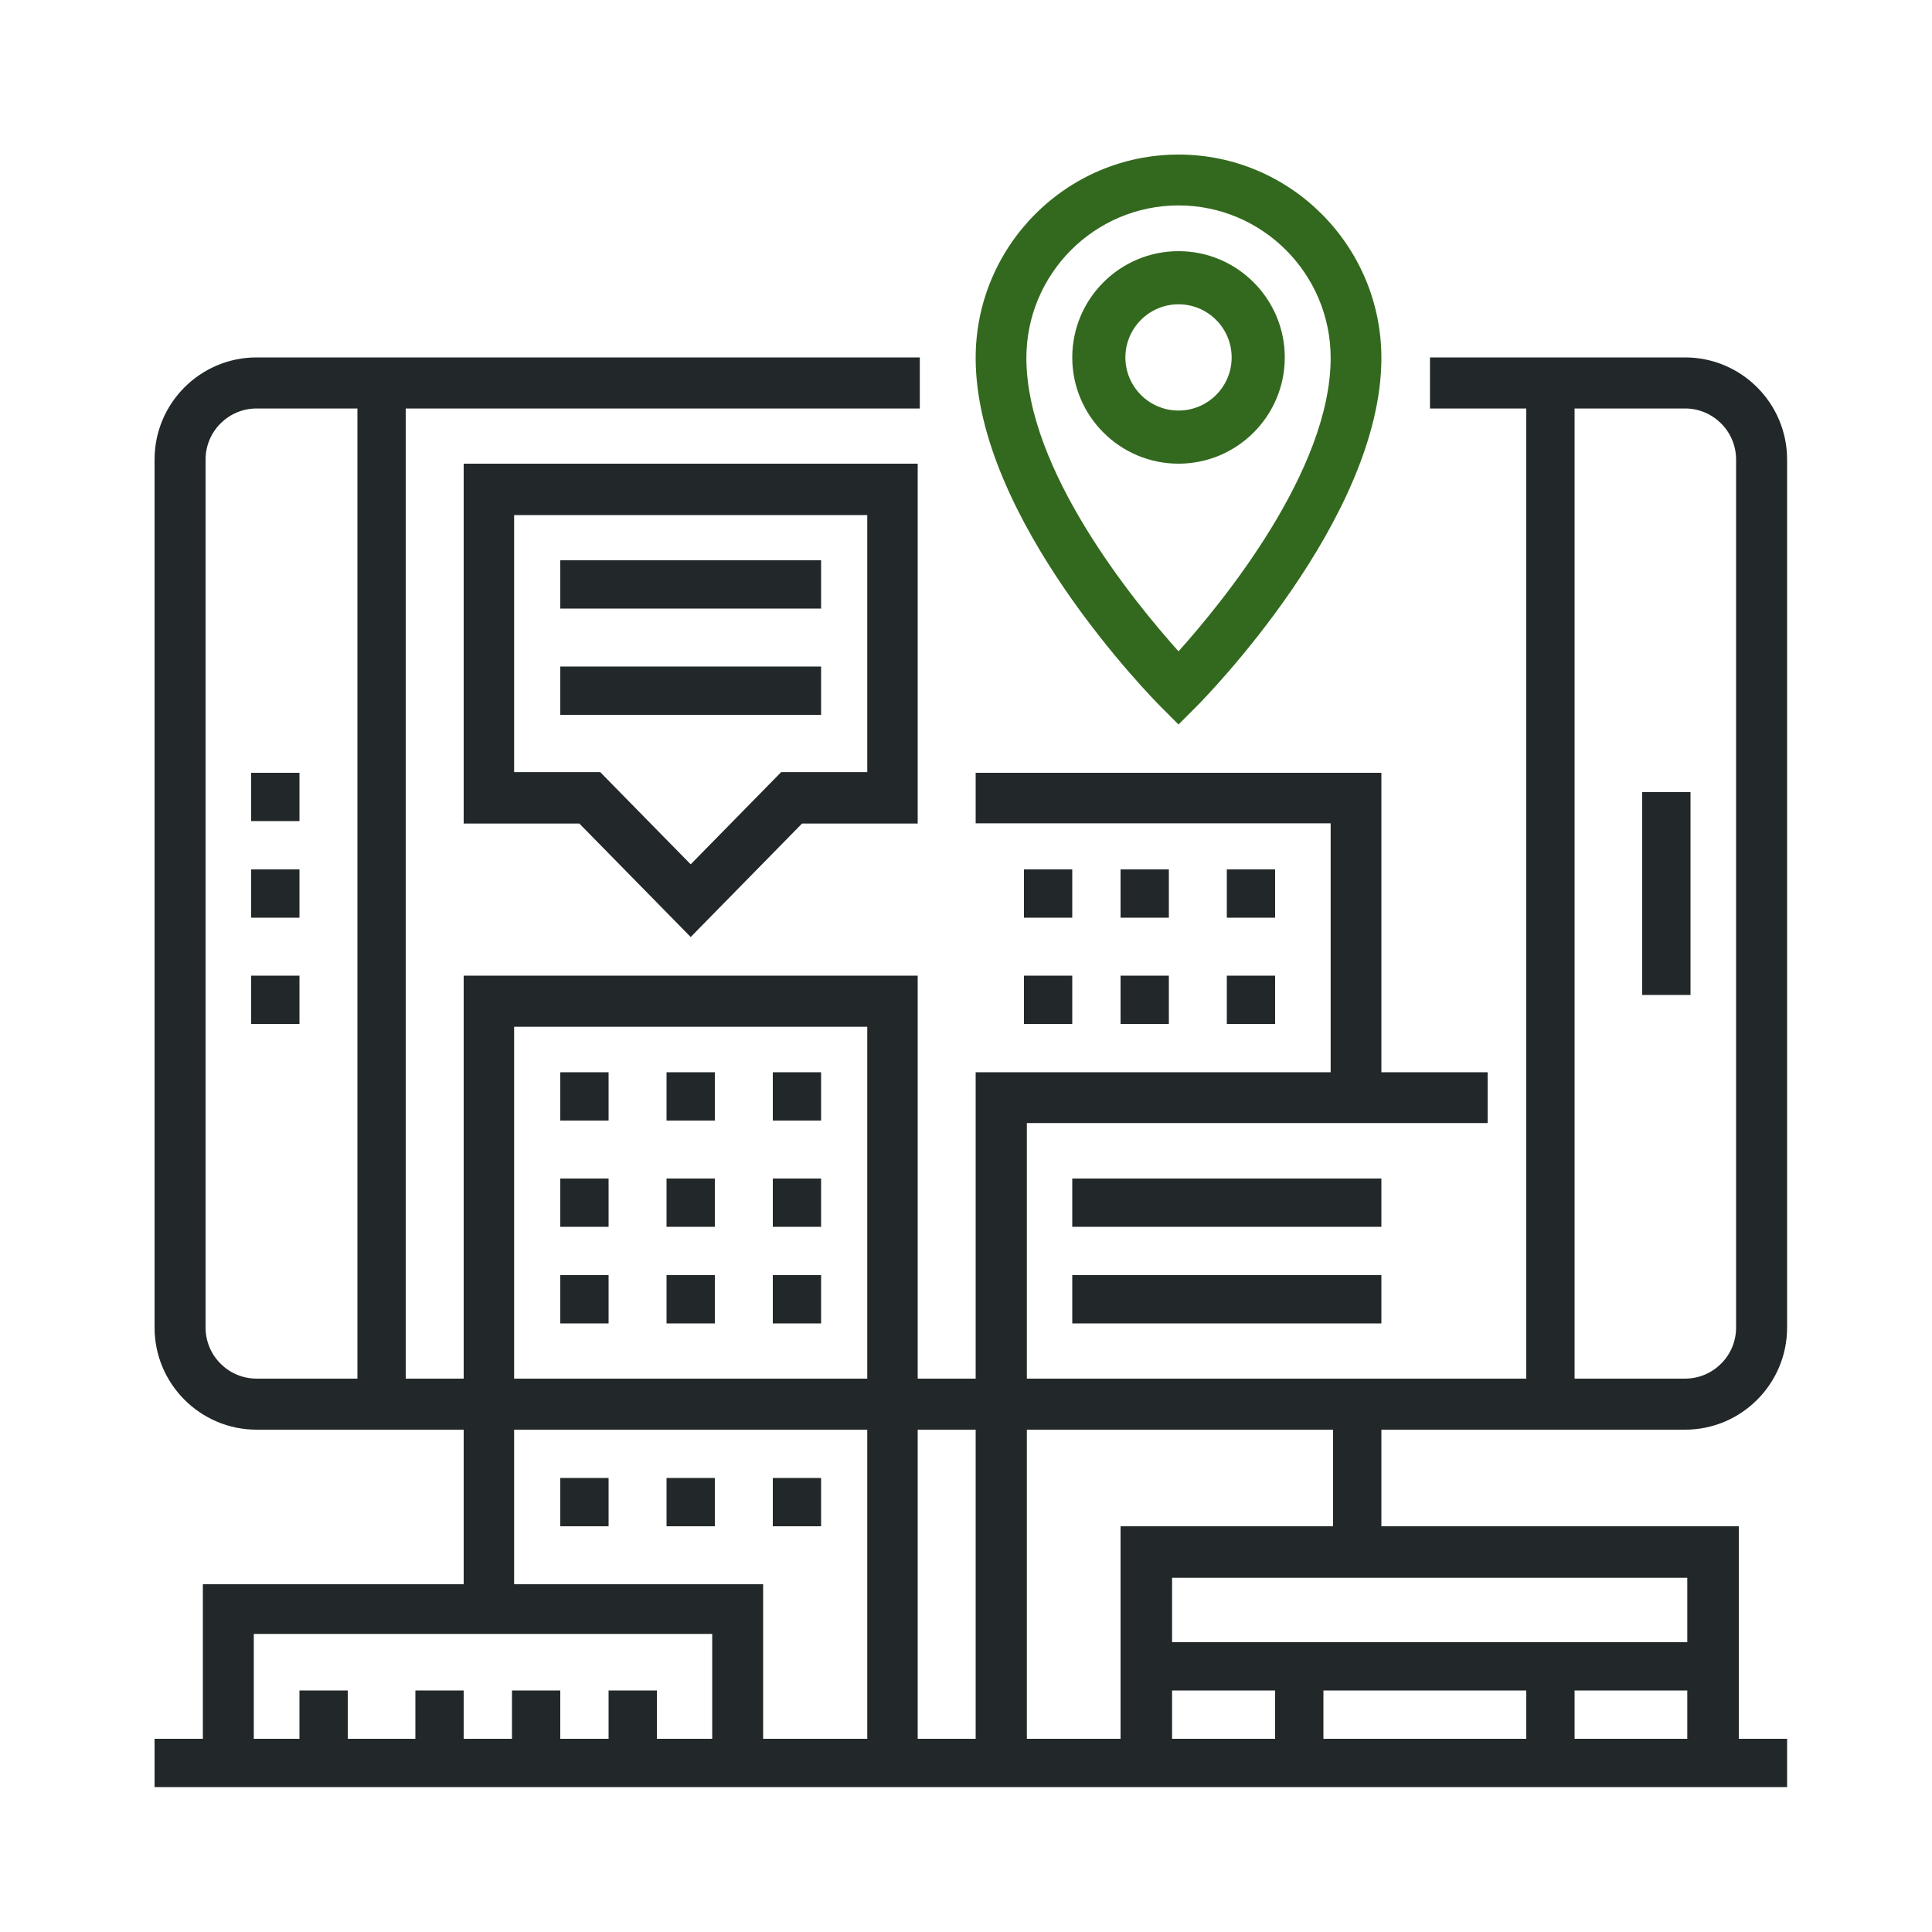 <svg xmlns="http://www.w3.org/2000/svg" width="200" height="200" viewBox="0 0 200 200">
  <g fill="none" transform="translate(16 16)">
    <path fill="#222829" d="M158.438,132 L10.562,132 C4.737,132 0,127.259 0,121.429 L0,31.571 C0,25.741 4.737,21 10.562,21 L79.219,21 L79.219,26.286 L10.562,26.286 C7.65,26.286 5.281,28.656 5.281,31.571 L5.281,121.429 C5.281,124.344 7.65,126.714 10.562,126.714 L158.438,126.714 C161.35,126.714 163.719,124.344 163.719,121.429 L163.719,31.571 C163.719,28.656 161.35,26.286 158.438,26.286 L132.031,26.286 L132.031,21 L158.438,21 C164.263,21 169,25.741 169,31.571 L169,121.429 C169,127.259 164.263,132 158.438,132 Z"/>
    <polygon fill="#222829" points="90.3 166 85 166 85 95 138 95 138 100.259 90.3 100.259"/>
    <polygon fill="#222829" points="127 98 121.75 98 121.75 69.231 85 69.231 85 64 127 64"/>
    <rect width="169" height="5" y="164" fill="#222829"/>
    <polygon fill="#222829" points="63 166 57.727 166 57.727 153.143 10.273 153.143 10.273 166 5 166 5 148 63 148"/>
    <rect width="5" height="106" x="21" y="24" fill="#222829"/>
    <rect width="5" height="106" x="142" y="24" fill="#222829"/>
    <rect width="5" height="21" x="154" y="66" fill="#222829"/>
    <path fill="#222829" d="M55.5,81 L43.975,69.254 L32,69.254 L32,32 L79,32 L79,69.254 L67.025,69.254 L55.5,81 Z M37.222,63.932 L46.137,63.932 L55.5,73.475 L64.863,63.932 L73.778,63.932 L73.778,37.322 L37.222,37.322 L37.222,63.932 Z"/>
    <rect width="27" height="5" x="42" y="42" fill="#222829"/>
    <rect width="27" height="5" x="42" y="53" fill="#222829"/>
    <path fill="#33691E" d="M106,59 L104.144,57.139 C103.362,56.355 85,37.75 85,21.058 C85,9.447 94.421,0 106,0 C117.579,0 127,9.447 127,21.058 C127,37.75 108.638,56.355 107.856,57.139 L106,59 Z M106,5.265 C97.314,5.265 90.25,12.348 90.25,21.058 C90.25,32.701 101.475,46.381 106,51.424 C110.525,46.381 121.75,32.701 121.75,21.058 C121.75,12.348 114.686,5.265 106,5.265 Z"/>
    <path fill="#33691E" d="M106,32 C99.933,32 95,27.067 95,21 C95,14.934 99.933,10 106,10 C112.067,10 117,14.934 117,21 C117,27.067 112.067,32 106,32 Z M106,15.5 C102.967,15.5 100.5,17.967 100.5,21 C100.5,24.033 102.967,26.5 106,26.5 C109.033,26.5 111.5,24.033 111.5,21 C111.5,17.967 109.033,15.5 106,15.5 Z"/>
    <rect width="5" height="5" x="10" y="74" fill="#222829"/>
    <rect width="5" height="5" x="10" y="64" fill="#222829"/>
    <rect width="5" height="5" x="10" y="85" fill="#222829"/>
    <polygon fill="#222829" points="164 166 158.667 166 158.667 147.333 105.333 147.333 105.333 166 100 166 100 142 164 142"/>
    <polygon fill="#222829" points="79 167 73.778 167 73.778 90.29 37.222 90.29 37.222 151.129 32 151.129 32 85 79 85"/>
    <rect width="5" height="5" x="90" y="74" fill="#222829"/>
    <rect width="5" height="5" x="100" y="74" fill="#222829"/>
    <rect width="5" height="5" x="90" y="85" fill="#222829"/>
    <rect width="5" height="5" x="100" y="85" fill="#222829"/>
    <rect width="5" height="5" x="111" y="74" fill="#222829"/>
    <rect width="5" height="5" x="111" y="85" fill="#222829"/>
    <rect width="32" height="5" x="95" y="106" fill="#222829"/>
    <rect width="32" height="5" x="95" y="116" fill="#222829"/>
    <rect width="58" height="5" x="103" y="154" fill="#222829"/>
    <rect width="5" height="5" x="42" y="95" fill="#222829"/>
    <rect width="5" height="5" x="53" y="95" fill="#222829"/>
    <rect width="5" height="5" x="64" y="95" fill="#222829"/>
    <rect width="5" height="5" x="42" y="106" fill="#222829"/>
    <rect width="5" height="5" x="53" y="106" fill="#222829"/>
    <rect width="5" height="5" x="64" y="106" fill="#222829"/>
    <rect width="5" height="5" x="42" y="116" fill="#222829"/>
    <rect width="5" height="5" x="53" y="116" fill="#222829"/>
    <rect width="5" height="5" x="64" y="116" fill="#222829"/>
    <rect width="5" height="15" x="122" y="129" fill="#222829"/>
    <rect width="5" height="5" x="42" y="137" fill="#222829"/>
    <rect width="5" height="5" x="53" y="137" fill="#222829"/>
    <rect width="5" height="5" x="64" y="137" fill="#222829"/>
    <rect width="5" height="10" x="116" y="156" fill="#222829"/>
    <rect width="5" height="10" x="142" y="156" fill="#222829"/>
    <rect width="5" height="8" x="47" y="159" fill="#222829"/>
    <rect width="5" height="8" x="37" y="159" fill="#222829"/>
    <rect width="5" height="8" x="27" y="159" fill="#222829"/>
    <rect width="5" height="8" x="15" y="159" fill="#222829"/>
  </g>
</svg>
